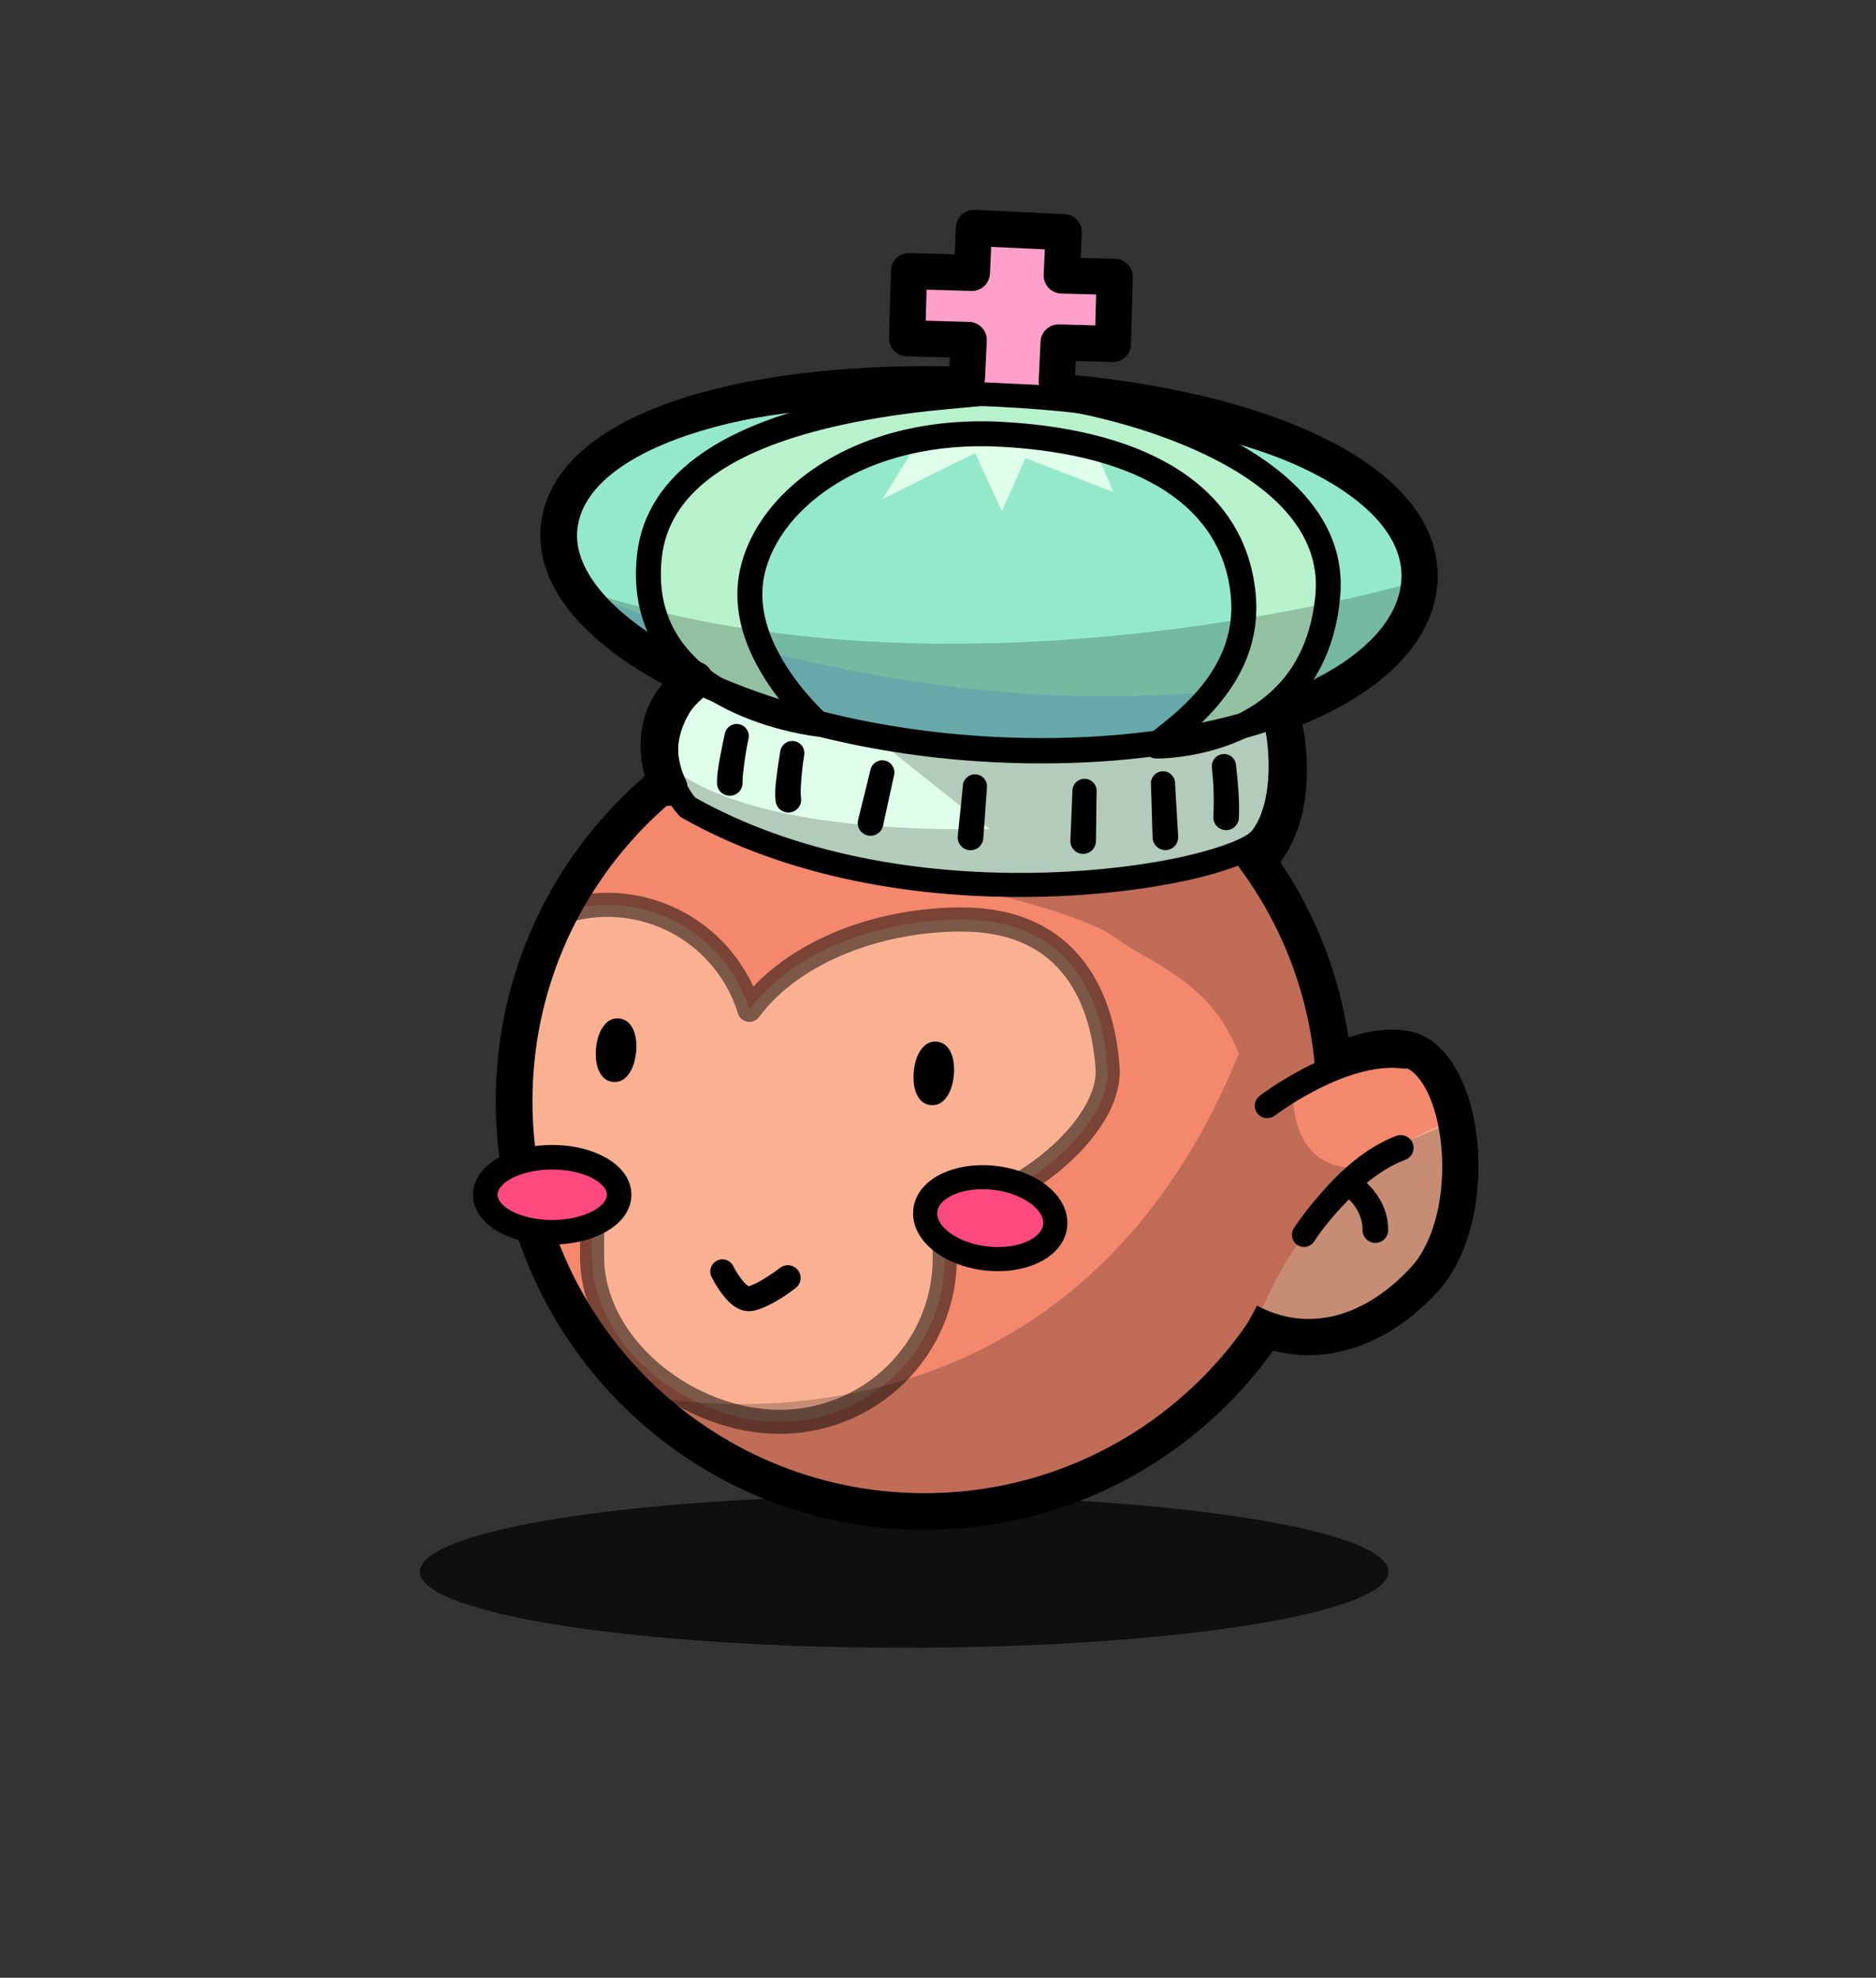 <svg width="1253" height="1321" viewBox="0 0 1253 1321" fill="none" xmlns="http://www.w3.org/2000/svg">
<rect x="0" y="0" width="1253" height="1321" fill="#333333" stroke="none"/>
<mask id="mask0_311_9581" style="mask-type:luminance" maskUnits="userSpaceOnUse" x="0" y="0" width="1253" height="1321">
<path d="M1252.11 0H0V1321H1252.11V0Z" fill="white"/>
</mask>
<g mask="url(#mask0_311_9581)">
<path d="M343.383 735.506C343.383 584.137 466.092 461.428 617.461 461.428C768.83 461.428 891.539 584.137 891.539 735.506C891.539 886.876 768.83 1009.58 617.461 1009.58C466.092 1009.58 343.383 886.876 343.383 735.506Z" fill="#F3886D"/>
<path d="M642.207 614.154C591.158 614.154 531.198 633.144 500.539 674.49C488.047 633.875 450.248 604.364 405.538 604.364C393.24 604.364 381.465 606.597 370.594 610.68C370.594 610.68 324.438 700.902 347.189 781.894C355.561 811.696 401.916 804.909 405.61 794.71C409.306 784.511 395.374 799.812 399.247 799.354C394.806 811.202 395.448 825.786 395.448 839.166C395.449 899.533 459.742 949.68 520.677 949.68C581.611 949.68 631.01 900.763 631.01 840.396C631.01 831.096 629.696 822.109 627.49 813.49C691.657 797.642 742.24 748.818 739.765 713.327C736.241 662.792 711.818 614.154 642.207 614.154Z" fill="#F9B192"/>
<path d="M617.452 449.161C459.316 449.161 331.126 577.383 331.127 735.519C331.127 893.655 459.316 1021.84 617.452 1021.84C775.588 1021.84 903.777 893.655 903.777 735.519C903.777 577.383 775.587 449.161 617.452 449.161ZM617.452 473.664C762.055 473.664 879.273 590.917 879.274 735.519C879.274 880.122 762.055 997.341 617.452 997.341C472.85 997.341 355.63 880.122 355.63 735.519C355.63 590.917 472.85 473.664 617.452 473.664Z" fill="black"/>
<path d="M625.711 695.787C620.171 695.261 616.215 698.606 613.628 703.537C611.873 706.881 610.74 711.161 610.312 715.687C609.883 720.213 610.198 724.629 611.293 728.244C612.908 733.572 616.144 737.601 621.683 738.126C627.222 738.651 631.146 735.306 633.732 730.375C635.486 727.031 636.653 722.752 637.083 718.226C637.512 713.699 637.162 709.284 636.067 705.669C634.452 700.341 631.25 696.311 625.711 695.787Z" fill="black"/>
<path d="M413.471 680.285C407.933 679.761 404.009 683.105 401.423 688.036C399.668 691.381 398.5 695.66 398.072 700.186C397.643 704.713 397.991 709.127 399.087 712.742C400.701 718.071 403.938 722.1 409.477 722.625C415.017 723.15 418.939 719.771 421.526 714.841C423.28 711.496 424.448 707.25 424.877 702.724C425.305 698.198 424.957 693.783 423.862 690.168C422.247 684.839 419.01 680.81 413.471 680.285Z" fill="black"/>
<path d="M482.04 841.183C480.992 841.242 479.928 841.502 478.926 841.995C474.921 843.965 473.267 848.82 475.237 852.825C477.361 857.145 479.988 861.329 482.954 865.111C485.679 868.585 488.859 871.913 492.836 873.944C494.951 875.024 497.291 875.699 499.673 875.771C503.5 875.888 507.364 874.482 510.808 872.963C518.124 869.734 524.973 865.215 531.352 860.406C535.109 857.559 535.857 852.216 533.01 848.459C530.163 844.701 524.82 843.953 521.063 846.8C518.293 848.935 515.381 850.916 512.433 852.792C510.798 853.83 509.143 854.851 507.457 855.803C505.596 856.853 503.687 857.816 501.704 858.613C501.211 858.81 500.693 858.979 500.18 859.12C500.147 859.129 500.12 859.152 500.08 859.154C499.996 859.111 499.912 859.059 499.842 859.019C499.417 858.768 499.043 858.493 498.658 858.172C497.85 857.501 497.145 856.698 496.458 855.905C495.922 855.286 495.428 854.697 494.935 854.043C494.188 853.055 493.479 852.034 492.803 850.997C491.692 849.292 490.662 847.509 489.756 845.684C488.279 842.679 485.185 841.003 482.04 841.183Z" fill="black"/>
<path d="M405.551 596.317C392.499 596.317 379.755 598.656 367.78 603.154C365.907 603.858 364.361 605.229 363.448 607.012C363.179 607.537 362.705 608.494 362.061 609.855C361.006 612.081 359.832 614.659 358.574 617.571C355.002 625.855 351.445 635.156 348.117 645.29C335.446 683.873 329.625 723.238 334.579 760.26C335.671 768.417 337.286 776.341 339.453 784.053C344.264 801.182 359.166 810.264 377.697 811.331C381.297 811.539 384.865 811.383 388.324 810.993C387.745 815.602 387.472 820.676 387.41 826.595C387.387 828.87 387.389 830.664 387.41 834.651C387.423 836.94 387.411 837.921 387.41 839.152C387.41 870.495 403.314 900.548 430.021 923.188C455.594 944.867 488.824 957.71 520.691 957.71C586.051 957.71 639.045 905.224 639.045 840.404C639.045 833.351 638.126 826.294 636.777 819.218C699.114 801.163 750.566 752.626 747.787 712.776C745.752 683.594 737.36 658.329 721.965 639.672C703.975 617.873 677.292 606.098 642.192 606.098C588.419 606.099 534.982 625.278 503.158 659.031C485.963 621.475 448.247 596.317 405.551 596.317ZM405.551 612.393C445.941 612.393 481.178 638.854 492.87 676.867C494.807 683.167 503.058 684.564 506.984 679.27C533.53 643.471 587.631 622.208 642.192 622.208C672.633 622.208 694.742 631.917 709.577 649.893C722.595 665.667 729.926 687.797 731.745 713.893C732.757 728.402 722.346 747.296 703.181 764.829C682.775 783.495 654.993 798.414 625.575 805.68C621.239 806.75 618.579 811.168 619.686 815.494C621.84 823.911 622.968 832.186 622.968 840.404C622.968 896.31 577.206 941.633 520.691 941.633C492.735 941.633 463.152 930.214 440.411 910.936C417.101 891.176 403.486 865.427 403.486 839.152C403.486 837.883 403.465 828.927 403.486 826.764C403.581 817.666 404.251 811.059 405.754 805.578C409.298 803.408 411.985 800.714 413.167 797.455C413.932 795.34 414.348 793.545 414.283 791.701C414.125 787.236 410.894 783.221 405.721 783.173C402.044 783.138 399.683 784.727 396.718 787.64C394.949 789.378 393.267 791.493 392.183 793.361C392.069 793.556 392.015 793.743 391.912 793.936C387.929 794.986 383.285 795.558 378.61 795.289C366.282 794.58 357.608 789.294 354.919 779.721C352.961 772.749 351.513 765.551 350.52 758.128C345.934 723.863 351.403 686.809 363.381 650.333C366.552 640.678 369.942 631.791 373.331 623.934C374.428 621.392 375.421 619.226 376.344 617.267C385.671 614.119 395.48 612.393 405.551 612.393Z" fill="black" fill-opacity="0.5"/>
<path d="M617.933 809.568C618.696 794.619 638.768 784.322 662.764 786.569C686.761 788.815 705.597 802.755 704.834 817.704C704.072 832.652 684.001 842.949 660.005 840.703C636.007 838.457 617.172 824.517 617.933 809.568Z" fill="#FF497F" stroke="black" stroke-width="0.012" stroke-miterlimit="10" stroke-linecap="round" stroke-linejoin="round"/>
<path d="M324.131 798.008C324.131 784.168 344.145 772.949 368.832 772.949C393.519 772.949 413.532 784.168 413.532 798.008C413.532 811.848 393.519 823.067 368.832 823.067C344.145 823.067 324.131 811.848 324.131 798.008Z" fill="#FF497F" stroke="black" stroke-width="0.012" stroke-miterlimit="10" stroke-linecap="round" stroke-linejoin="round"/>
<path d="M653.226 778.299C629.773 779.243 610.823 791.149 609.905 809.165C608.875 829.37 631.498 846.097 659.25 848.696C687.208 851.313 711.81 838.691 712.86 818.1C713.89 797.896 691.267 781.169 663.515 778.57C660.02 778.243 656.576 778.165 653.226 778.299ZM654.749 794.308C657.092 794.251 659.521 794.344 662.026 794.579C682.267 796.473 697.312 807.595 696.818 817.288C696.343 826.595 680.775 834.563 660.739 832.687C640.498 830.792 625.453 819.672 625.947 809.977C626.363 801.834 638.345 794.705 654.749 794.308Z" fill="black"/>
<path d="M368.83 764.761C340.226 764.761 315.964 778.367 315.965 797.997C315.965 817.627 340.226 831.231 368.83 831.231C397.433 831.231 421.694 817.627 421.695 797.997C421.695 778.367 397.434 764.761 368.83 764.761ZM368.83 781.142C389.6 781.142 405.348 789.947 405.348 797.997C405.348 806.047 389.601 814.885 368.83 814.885C348.059 814.885 332.311 806.047 332.311 797.997C332.311 789.947 348.059 781.142 368.83 781.142Z" fill="black"/>
<path d="M846.391 738.566C846.391 738.566 896.853 699.782 937.957 705.478C979.061 711.172 991.006 812.39 950.797 855.208C910.589 898.027 866.38 900.191 833.856 882.691" fill="#F3886D"/>
<path d="M846.391 738.566C846.391 738.566 896.853 699.782 937.957 705.478C979.061 711.172 991.006 812.39 950.797 855.208C910.589 898.027 866.38 900.191 833.856 882.691" stroke="black" stroke-width="0.013" stroke-miterlimit="10" stroke-linejoin="round"/>
<path d="M972.061 747.831C896.369 775.34 857.89 835.553 838.442 884.936C870.465 899.866 912.445 896.072 950.806 855.22C974.319 830.182 979.75 783.491 972.061 747.831Z" fill="#F9B192"/>
<path d="M935.895 758.162C934.788 758.123 933.646 758.282 932.545 758.703C911.97 766.614 895.304 781.852 881.101 798.335C875.076 805.327 869.259 812.62 864.212 820.368C861.775 824.107 862.809 829.133 866.548 831.571C870.288 834.007 875.313 832.941 877.75 829.201C883.337 820.665 889.948 812.704 896.907 805.274C908.688 792.691 922.339 780.83 938.637 774.643C943.041 772.962 945.26 768.049 943.578 763.644C942.316 760.341 939.22 758.279 935.895 758.162Z" fill="black"/>
<path d="M903.065 783.274C899.964 782.722 896.699 784.021 894.875 786.828C892.442 790.57 893.502 795.597 897.244 798.03C897.201 798.002 897.337 798.068 897.379 798.099C897.476 798.166 897.554 798.231 897.65 798.301C897.867 798.459 898.082 798.644 898.293 798.809C898.827 799.225 899.344 799.646 899.851 800.095C901.331 801.405 902.729 802.835 903.946 804.393C907.835 809.378 910.103 815.3 910.071 821.654C910.084 826.369 913.919 830.196 918.634 830.183C923.349 830.169 927.175 826.335 927.162 821.62C927.13 817.823 926.695 814.075 925.64 810.418C923.377 802.57 918.61 795.615 912.779 789.976C910.702 787.966 908.47 786.04 906.043 784.459C905.108 783.85 904.099 783.458 903.065 783.274Z" fill="black"/>
<path d="M927.806 687.765C916.25 688.085 904.071 691.126 891.457 696.361L900.73 718.665C913.911 713.195 925.836 710.918 935.827 712.302C948.055 713.996 959.641 735.001 962.598 765.032C965.79 797.447 958.051 829.829 941.987 846.935C908.846 882.227 871.318 889.129 839.573 872.049L828.134 893.337C869.703 915.703 919.119 906.616 959.62 863.486C1004.73 815.445 992.936 695.827 939.144 688.374C935.431 687.859 931.658 687.658 927.806 687.765Z" fill="black"/>
<path d="M928.313 696.599C924.63 696.651 920.862 696.953 917.009 697.513C901.646 699.744 885.524 705.782 869.288 714.4C862.088 718.222 855.339 722.289 849.219 726.382C847.068 727.819 845.137 729.167 843.465 730.375C842.441 731.115 841.738 731.654 841.332 731.966C837.689 734.767 837.009 739.999 839.809 743.642C842.61 747.286 847.809 747.965 851.452 745.166C851.507 745.124 852.69 744.257 853.212 743.879C854.725 742.786 856.479 741.547 858.458 740.224C864.134 736.428 870.435 732.63 877.107 729.089C891.795 721.292 906.214 715.912 919.412 713.994C925.64 713.09 931.45 712.981 936.808 713.723C941.36 714.355 945.553 711.168 946.183 706.617C946.813 702.065 943.662 697.872 939.11 697.242C935.611 696.757 931.997 696.547 928.313 696.599Z" fill="black"/>
<path d="M459.408 539.215C459.408 539.215 410.734 489.464 491.351 434.944C571.968 380.425 844.739 450.309 844.739 450.309L853.288 486.939C853.288 486.939 862.405 534.473 842.434 559.883C822.463 585.292 608.588 623.877 459.408 539.215Z" fill="#DFFFEA"/>
<path d="M601.918 406.111C550.158 405.307 510.809 412.074 486.846 428.279C458.64 447.353 443.025 467.651 438.312 488.556C434.667 504.732 437.777 519.746 445.116 532.893C446.92 536.125 448.849 538.993 450.802 541.489C451.499 542.381 452.162 543.177 452.764 543.859C453.155 544.3 453.471 544.629 453.678 544.84C454.204 545.377 454.784 545.822 455.438 546.194C523.756 584.965 610.516 601.53 699.627 598.856C770.798 596.719 835.552 581.628 848.746 564.842C855.523 556.219 859.71 545.254 861.81 532.52C863.938 519.618 863.812 506.044 862.317 493.192C862.078 491.127 861.799 489.257 861.54 487.608C861.379 486.592 861.248 485.832 861.167 485.409C861.147 485.304 852.57 448.484 852.57 448.484C851.889 445.565 849.652 443.271 846.749 442.527C846.669 442.507 842.152 441.374 840.352 440.936C835.222 439.691 829.331 438.3 822.753 436.808C803.976 432.546 783.496 428.295 761.968 424.32C725.987 417.672 690.801 412.519 657.727 409.393C637.828 407.513 619.171 406.379 601.918 406.111ZM603.001 422.254C619.423 422.539 637.208 423.573 656.204 425.368C688.76 428.445 723.511 433.558 759.058 440.124C780.359 444.06 800.625 448.297 819.2 452.512C825.696 453.986 831.508 455.346 836.562 456.573C836.978 456.674 837.404 456.794 838.017 456.946L845.395 488.454C845.444 488.708 845.535 489.277 845.666 490.113C845.893 491.552 846.129 493.211 846.343 495.054C847.678 506.541 847.784 518.707 845.937 529.915C844.244 540.183 841.024 548.689 836.122 554.925C832.606 559.4 816.392 566.065 793.309 571.441C766.771 577.623 733.76 581.74 699.119 582.779C613.196 585.358 529.765 569.534 464.475 532.825C464.165 532.469 463.967 532.223 463.459 531.573C461.998 529.705 460.543 527.516 459.161 525.041C453.617 515.107 451.293 504.004 453.983 492.076C457.713 475.527 470.805 458.55 495.848 441.613C516.701 427.512 553.735 421.4 603.001 422.254Z" fill="black"/>
<path d="M373.206 355.254C376.554 285.95 506.482 255.47 665.76 263.156C825.036 270.841 951.43 318.006 948.082 387.31C944.734 456.614 824.145 508.379 664.867 500.694C505.591 493.008 369.857 424.558 373.206 355.254Z" fill="#93E9CA"/>
<path d="M614.022 293.562L589.528 333.243L651.337 302.623L669.185 341.467L684.932 305.982L743.514 328.659L726.716 287.715L672.124 274.696L618.582 274.066L614.022 293.562Z" fill="#DFFFEA"/>
<path d="M385.128 393.58C421.361 447.99 535.308 494.447 664.853 500.698C778.323 506.173 871.908 481.389 917.706 441.674C676.752 509.912 423.012 409.525 385.128 393.58Z" fill="#82D4D5"/>
<path d="M546.963 483.716C546.963 483.716 494.342 437.845 501.52 387.3C508.697 336.755 571.804 284.715 669.306 290.097C766.807 295.481 824.052 333.318 830.334 396.944C836.617 460.571 772.068 493.662 772.272 498.3C772.272 498.3 877.589 500.386 886.867 397.668C896.147 294.949 704.842 257.836 664.098 262.104C623.355 266.374 444.337 272.642 433.713 371.76C423.088 470.877 546.963 483.716 546.963 483.716Z" fill="#B7F2CC"/>
<path d="M490.535 483.682C487.44 484.27 484.843 486.67 484.138 489.943C482.976 495.272 481.897 500.627 480.889 505.986C479.829 511.616 478.869 517.332 478.892 523.077C478.939 527.792 482.808 531.551 487.523 531.504C492.237 531.458 496.03 527.623 495.983 522.908C495.907 518.716 496.531 514.496 497.066 510.352C497.804 504.647 498.751 498.955 499.944 493.328C500.884 488.964 498.114 484.691 493.75 483.75C492.659 483.514 491.567 483.486 490.535 483.682Z" fill="black"/>
<path d="M530.539 495.054C526.138 494.307 521.944 497.252 521.198 501.654C520.162 507.678 519.247 513.76 518.524 519.828C517.916 524.941 517.439 530.162 518.085 535.294C518.702 539.969 523.022 543.257 527.696 542.64C532.37 542.021 535.659 537.736 535.04 533.061C534.492 529.235 534.915 525.214 535.176 521.385C535.565 515.678 536.204 510.004 537.138 504.361C537.886 499.96 534.94 495.8 530.539 495.054Z" fill="black"/>
<path d="M587.904 507.948C584.801 508.487 582.164 510.848 581.406 514.109C578.76 525.357 575.793 536.509 573.115 547.75C572.047 552.343 574.919 556.938 579.511 558.005C584.104 559.073 588.699 556.201 589.766 551.608C592.321 540.339 594.592 529.026 597.178 517.764C598.189 513.416 595.468 509.061 591.12 508.05C590.032 507.798 588.94 507.77 587.904 507.948Z" fill="black"/>
<path d="M651.872 517.222C647.424 516.839 643.523 520.119 643.139 524.566C642.129 535.933 640.764 547.25 639.721 558.615C639.316 563.312 642.808 567.449 647.506 567.854C652.203 568.259 656.34 564.801 656.746 560.104C657.662 548.729 658.267 537.325 659.216 525.954C659.599 521.507 656.319 517.606 651.872 517.222Z" fill="black"/>
<path d="M724.57 520.201C720.108 520.081 716.398 523.591 716.279 528.053C715.947 539.222 715.288 550.39 714.925 561.558C714.798 566.272 718.503 570.198 723.217 570.324C727.93 570.451 731.856 566.711 731.983 561.999C732.219 550.827 732.186 539.664 732.456 528.492C732.576 524.03 729.033 520.321 724.57 520.201Z" fill="black"/>
<path d="M776.419 515.158C771.959 515.358 768.501 519.125 768.703 523.585C769.212 535.597 769.376 547.616 769.853 559.629C770.065 564.339 774.078 567.997 778.788 567.785C783.498 567.574 787.123 563.594 786.911 558.885C786.307 546.876 785.418 534.883 784.846 522.874C784.646 518.414 780.878 514.957 776.419 515.158Z" fill="black"/>
<path d="M816.628 503.684C812.19 504.166 808.971 508.148 809.453 512.586C810.599 523.497 811 534.564 810.401 545.516C810.169 550.225 813.814 554.221 818.523 554.451C823.232 554.682 827.227 551.071 827.458 546.362C827.974 534.507 826.833 522.606 825.529 510.826C825.048 506.388 821.066 503.202 816.628 503.684Z" fill="black"/>
<path d="M606.824 253.607C549.455 254.361 498.527 260.652 458.653 272.221C400.402 289.122 366.597 316.981 364.768 354.836C361.091 430.953 501.603 501.275 664.462 509.133C825.174 516.889 952.822 464.712 956.54 387.732C958.369 349.874 927.294 317.84 871.185 294.321C819.178 272.522 746.848 258.584 666.154 254.69C645.77 253.706 625.947 253.355 606.824 253.607ZM605.81 270.53C624.798 270.262 644.671 270.615 665.341 271.613C828.005 279.461 942.49 327.432 939.618 386.887C938.164 416.98 910.472 445.104 861.742 465.034C810.687 485.914 741.255 495.912 665.274 492.245C589.286 488.579 516.094 470.663 461.834 443.508C409.331 417.234 380.235 385.083 381.657 355.648C384.13 304.441 472.882 272.398 605.81 270.53Z" fill="black"/>
<path d="M714.619 250.188C707.978 249.554 702.087 254.444 701.454 261.087C700.82 267.728 705.71 273.618 712.352 274.252C848.82 287.272 938.574 334.073 936.031 386.718C934.536 417.641 902.966 446.945 847.866 466.455C841.577 468.682 838.295 475.566 840.521 481.855C842.749 488.144 849.665 491.459 855.954 489.233C919.278 466.81 958.091 430.775 960.162 387.902C963.591 316.92 862.756 264.322 714.619 250.188Z" fill="black"/>
<path d="M616.674 244.537C551.627 244.823 493.7 252.877 449.752 268.024C395.099 286.861 362.828 316.368 360.978 354.666C358.989 395.831 396.026 435.189 458.856 465.102C464.965 468.011 472.294 465.423 475.203 459.314C478.112 453.204 475.526 445.909 469.416 443.001C414.541 416.877 384.063 384.499 385.448 355.851C388.072 301.517 494.001 264.996 644.223 269.378C650.987 269.575 656.65 264.263 656.847 257.498C657.045 250.735 651.731 245.072 644.968 244.875C635.405 244.596 625.966 244.496 616.674 244.537Z" fill="black"/>
<path d="M461.293 443.847C457.971 443.624 454.555 444.663 451.85 447.028C444.251 453.724 437.681 461.628 433.507 470.923C426.863 485.717 426.323 502.378 430.63 517.899C431.95 522.657 433.618 527.452 435.977 531.809C439.223 537.788 446.717 539.996 452.697 536.75C458.675 533.504 460.883 526.011 457.637 520.031C457.654 520.061 457.389 519.541 457.333 519.422C457.123 518.975 456.915 518.522 456.723 518.068C456.089 516.559 455.548 515.029 455.065 513.465C453.76 509.237 452.966 504.828 452.866 500.401C452.802 497.582 453.011 494.75 453.509 491.973C455.339 481.765 461.266 473.301 468.976 466.624C474.385 461.894 474.924 453.657 470.194 448.246C467.829 445.542 464.615 444.07 461.293 443.847Z" fill="black"/>
<path d="M859.034 471.6C857.43 471.353 855.73 471.414 854.058 471.837C847.369 473.529 843.33 480.344 845.023 487.033C845.013 486.994 845.046 487.096 845.056 487.135C845.075 487.214 845.105 487.292 845.123 487.371C845.169 487.568 845.183 487.784 845.225 487.981C845.367 488.632 845.507 489.255 845.631 489.91C846.008 491.887 846.344 493.905 846.612 495.9C847.403 501.775 847.758 507.708 847.628 513.634C847.234 531.554 842.845 549.682 831.315 563.792C826.727 569.455 827.583 577.785 833.245 582.373C838.906 586.961 847.237 586.071 851.825 580.41C857.204 573.726 861.633 566.377 864.923 558.445C871.513 542.553 873.435 525.095 872.775 508.017C872.554 502.311 872.009 496.642 871.184 490.993C870.689 487.609 870.094 484.191 869.255 480.873C867.986 475.856 863.846 472.339 859.034 471.6Z" fill="black"/>
<path d="M674.75 253.437C670.439 253.351 666.583 253.494 663.243 253.843C663.296 253.838 631.33 256.59 618.06 258.075C593.964 260.769 571.834 264.348 550.846 269.345C518.063 277.149 490.572 287.879 469.483 302.377C443.865 319.989 428.469 342.725 425.451 370.879C422.651 397.003 428.354 419.302 441.392 437.722C452.219 453.018 467.624 465.041 486.337 474.239C499.415 480.668 513.365 485.347 527.29 488.589C532.16 489.724 536.677 490.615 540.759 491.263C543.249 491.66 545.071 491.901 546.107 492.009C554.186 492.846 558.559 482.792 552.435 477.455C552.385 477.41 551.185 476.345 550.676 475.864C549.195 474.467 547.564 472.825 545.768 470.957C540.615 465.597 535.445 459.534 530.64 452.918C514.964 431.332 506.808 409.252 509.758 388.478C513.064 365.193 529.697 341.753 556.057 324.715C585.507 305.679 624.577 295.972 668.861 298.418C762.812 303.604 816.242 339.016 822.042 397.751C824.615 423.819 814.606 446.109 795.474 466.218C789.644 472.346 783.965 477.37 776.182 483.58C775.519 484.11 773.005 486.097 772.425 486.559C771.083 487.632 770.128 488.394 769.312 489.097C768.205 490.05 767.352 490.855 766.639 491.67C764.88 493.677 763.829 495.593 763.965 498.676C764.157 503.061 767.732 506.542 772.121 506.629C772.18 506.63 772.15 506.627 772.29 506.629C773.813 506.645 776.047 506.602 778.856 506.426C783.149 506.157 787.819 505.628 792.8 504.835C806.697 502.624 820.541 498.567 833.549 492.177C868.323 475.095 890.975 444.591 895.146 398.427C897.57 371.594 887.776 347.544 867.698 326.779C850.685 309.184 826.606 294.234 797.437 282.07C756.609 265.044 704.931 254.048 674.75 253.437ZM673.972 270.123C684.561 270.367 699.539 272.092 715.837 275.2C741.308 280.056 767.644 287.679 791.04 297.435C849.636 321.872 882.322 355.657 878.596 396.905C874.971 437.043 855.991 462.637 826.239 477.252C817.267 481.659 807.724 484.79 798.046 486.898C801.328 483.948 804.432 480.977 807.556 477.692C829.738 454.378 841.739 427.654 838.625 396.126C831.872 327.724 771.005 287.389 669.775 281.8C622.063 279.165 579.505 289.74 547.02 310.737C516.829 330.252 497.305 357.765 493.275 386.143C489.605 411.989 499.197 437.918 517.17 462.665C519.041 465.242 521.01 467.632 522.958 470.043C512.937 467.252 503.001 463.895 493.681 459.314C477.283 451.254 464.057 440.909 454.998 428.11C444.313 413.014 439.631 394.752 442.001 372.638C446.624 329.511 487.271 301.576 554.703 285.522C574.953 280.701 596.415 277.216 619.889 274.591C632.895 273.135 664.797 270.412 664.969 270.394C667.413 270.138 670.442 270.041 673.972 270.123Z" fill="black"/>
<path d="M650.52 152.265L649.098 182.286L607.131 181.101L605.879 225.911L647 227.062L644.922 254.813L704.895 257.656L707.04 228.754L743.288 229.77L744.54 184.96L709.139 183.978L710.493 155.075L650.52 152.265Z" fill="#FFA0CA"/>
<path d="M651.093 140.194C644.432 139.882 638.785 145.039 638.47 151.701L637.624 169.875L607.468 169.029C600.798 168.841 595.234 174.103 595.047 180.774L593.795 225.584C593.609 232.252 598.87 237.784 605.539 237.97L634.375 238.783L633.799 251.271C633.49 257.936 638.642 263.586 645.306 263.896C651.971 264.204 657.621 259.053 657.931 252.389L659.081 227.614C659.395 220.863 654.093 215.179 647.336 214.99L618.298 214.177L618.873 193.499L648.758 194.345C655.338 194.53 660.868 189.446 661.18 182.871L662.026 164.9L697.867 166.559L697.088 183.413C696.772 190.168 702.039 195.849 708.798 196.037L732.118 196.68L731.542 217.359L707.377 216.682C700.797 216.498 695.299 221.614 694.99 228.19L693.771 254.114C693.458 260.779 698.581 266.425 705.245 266.739C711.91 267.052 717.589 261.895 717.903 255.232L718.58 241.152L742.948 241.829C749.617 242.015 755.182 236.788 755.368 230.118L756.621 185.308C756.808 178.638 751.547 173.072 744.877 172.887L721.795 172.245L722.573 155.627C722.885 148.962 717.731 143.315 711.066 143.003L651.093 140.194Z" fill="black"/>
<path d="M280.423 1049.8C280.423 1021.75 425.248 999.003 603.898 999.003C782.549 999.003 927.374 1021.75 927.374 1049.8C927.374 1077.86 782.549 1100.6 603.898 1100.6C425.248 1100.6 280.423 1077.86 280.423 1049.8Z" fill="black" fill-opacity="0.7"/>
<path opacity="0.204" d="M950.774 387.179C950.774 387.179 649.426 477.397 394.268 395.81L449.435 447.625L527.852 475.987L578.856 488.476L661.065 553.897C579.774 554.944 494.164 546.708 449.13 513.521L452.413 536.433L496.378 558.466L561.799 579.01L616.762 586.76C616.762 586.76 717.699 605.946 745.643 626.799C767.3 642.961 809.241 655.574 827.389 703.827C709.461 994.277 431.869 932.279 431.869 932.279L502.909 986.803L568.229 1005.82L639.608 1007.25L715.859 992.016L776.136 956.411L842.472 887.402L881.19 895.05L922.176 878.163L959.777 834.3L978.954 745.361L899.966 779.887C858.356 775.519 863.771 724.387 863.771 724.387L894.053 701.229L874.962 652.554L877.433 650.557L839.054 568.823L845.89 557.113L846.702 557.079L846.973 555.251L857.803 536.704C857.803 536.704 852.951 537.456 849.511 537.991L858.988 473.753C919.581 452.808 950.774 387.179 950.774 387.179Z" fill="black"/>
</g>
</svg>
